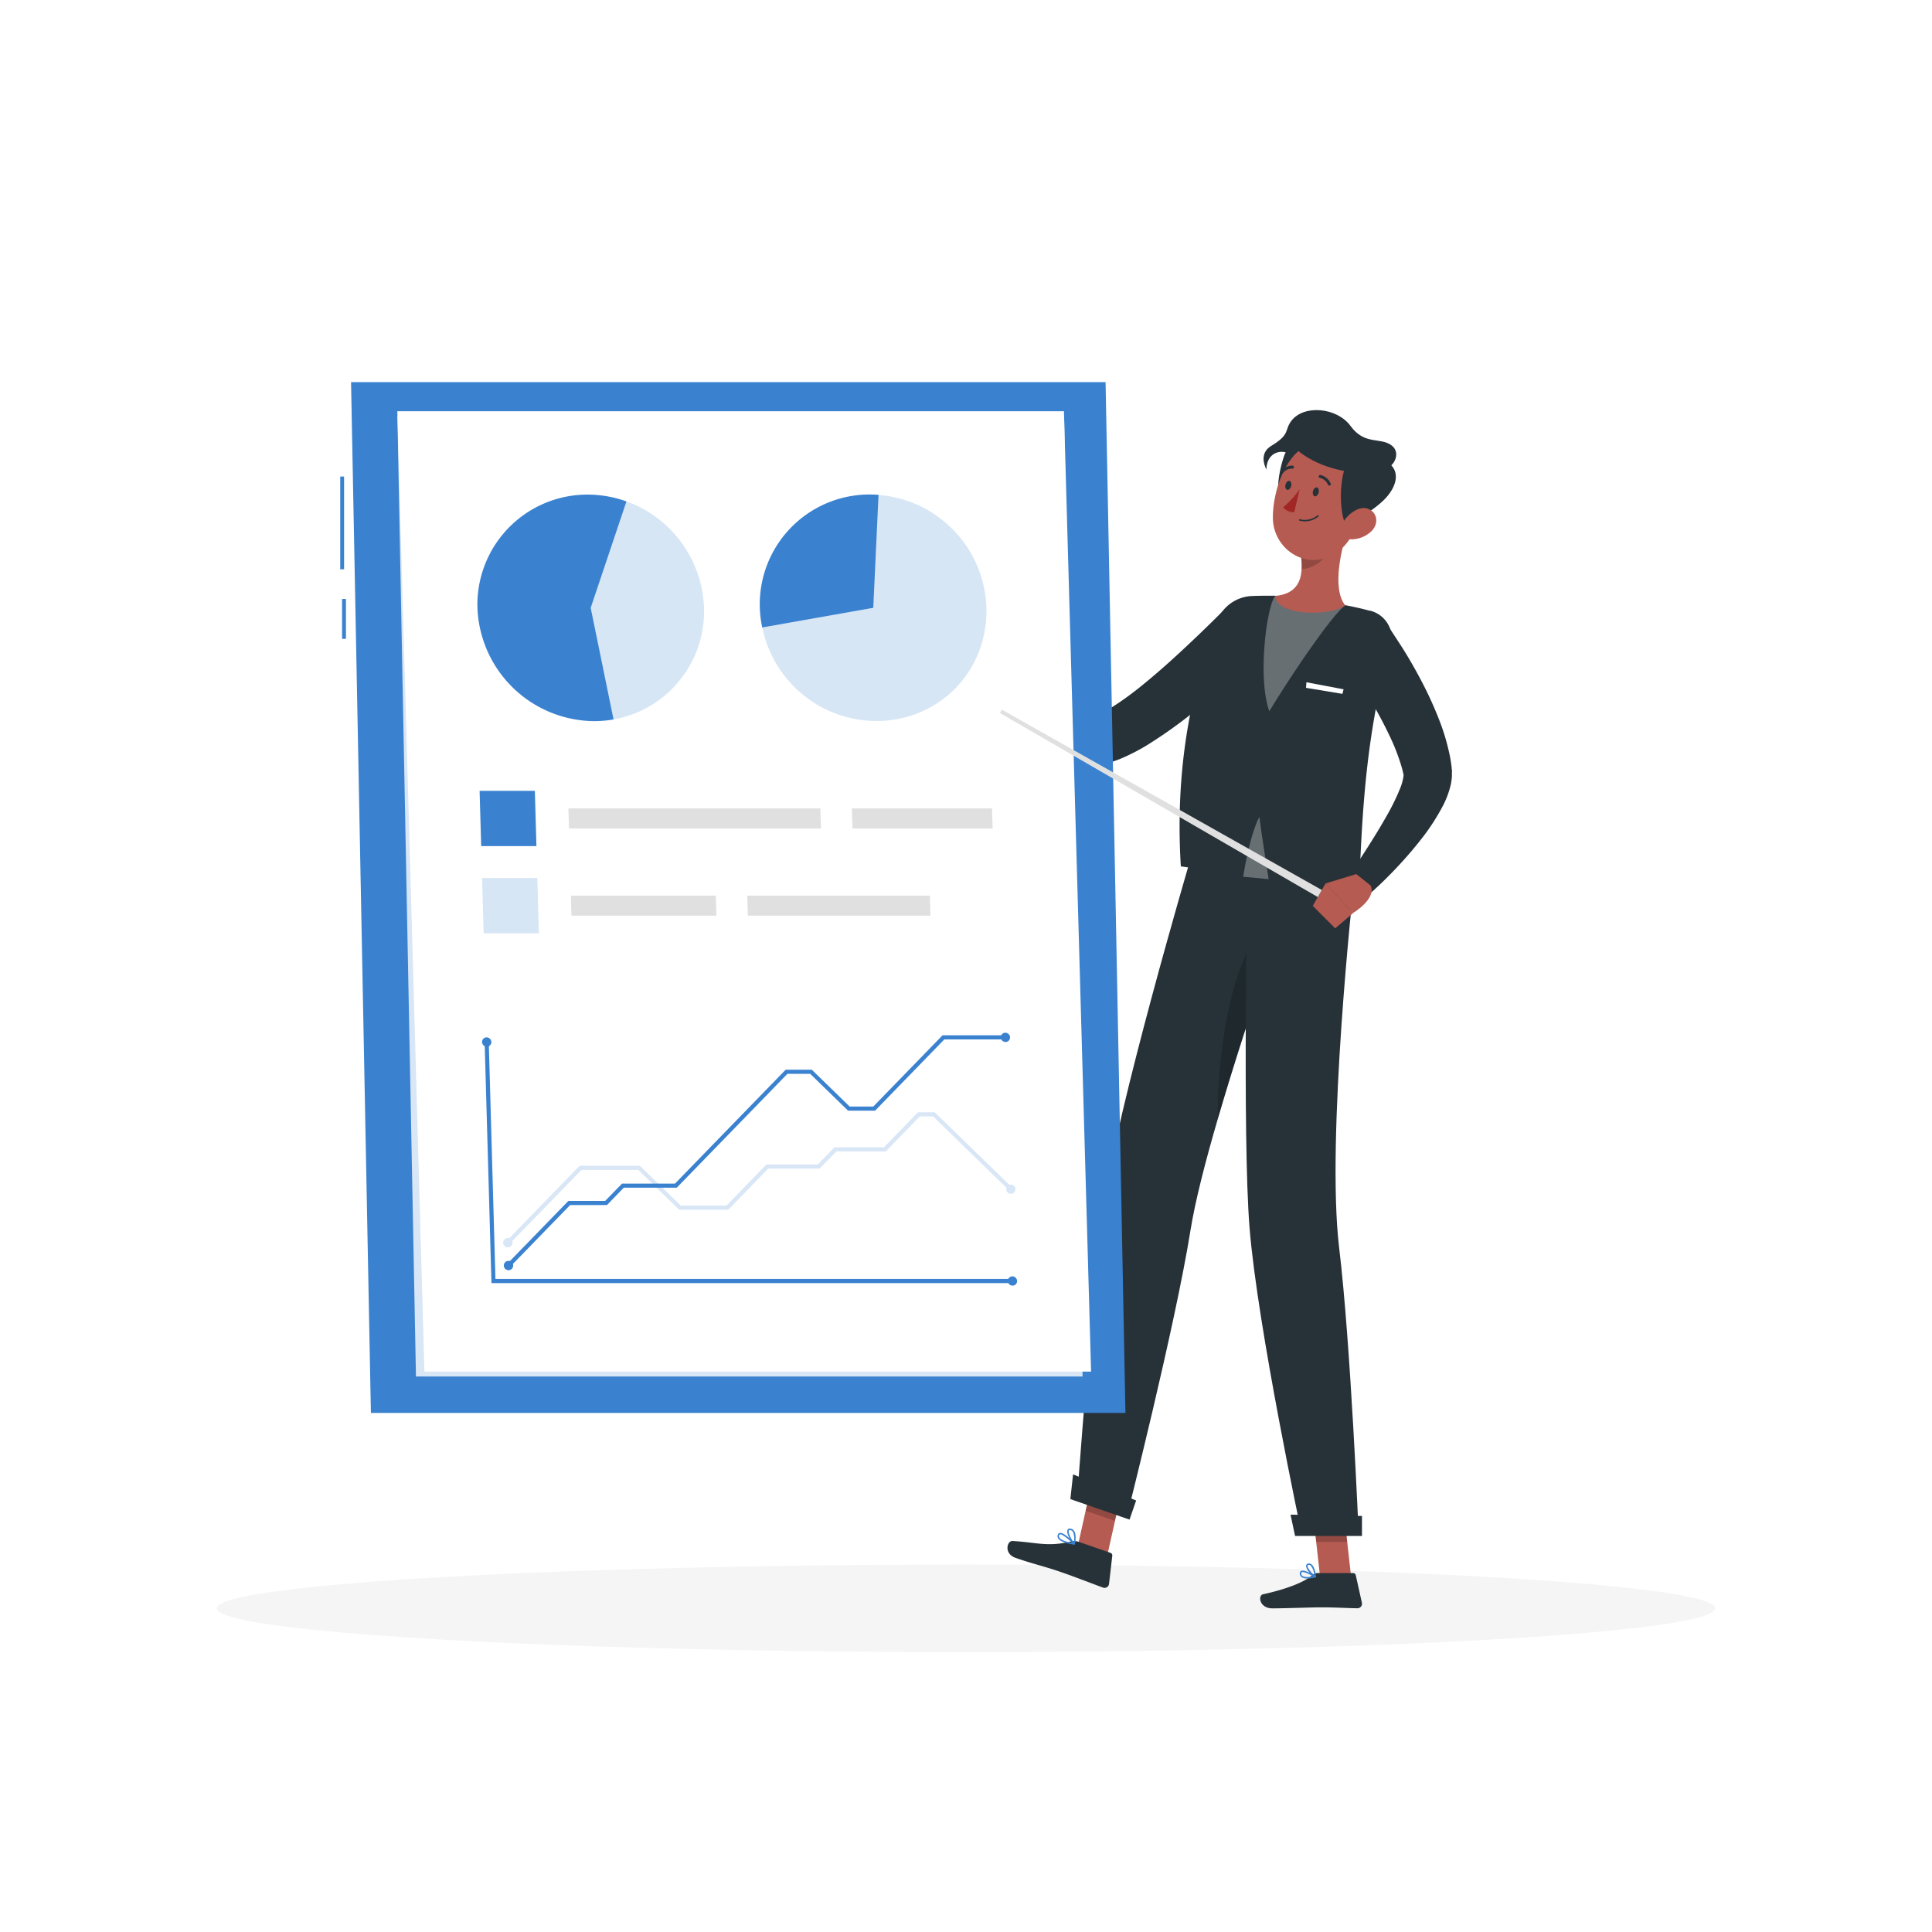 <svg class="animated" id="freepik_stories-report" xmlns="http://www.w3.org/2000/svg" viewBox="0 0 500 500" version="1.1" xmlns:xlink="http://www.w3.org/1999/xlink" xmlns:svgjs="http://svgjs.com/svgjs"><style>svg#freepik_stories-report:not(.animated) .animable {opacity: 0;}svg#freepik_stories-report.animated #freepik--background-complete--inject-133 {animation: 6s Infinite  linear floating;animation-delay: 0s;}svg#freepik_stories-report.animated #freepik--Shadow--inject-133 {animation: 6s Infinite  linear floating;animation-delay: 0s;}svg#freepik_stories-report.animated #freepik--Character--inject-133 {animation: 6s Infinite  linear floating;animation-delay: 0s;}svg#freepik_stories-report.animated #freepik--Board--inject-133 {animation: 6s Infinite  linear floating;animation-delay: 0s;}svg#freepik_stories-report.animated #freepik--Pointer--inject-133 {animation: 6s Infinite  linear floating;animation-delay: 0s;}            @keyframes floating {                0% {                    opacity: 1;                    transform: translateY(0px);                }                50% {                    transform: translateY(-10px);                }                100% {                    opacity: 1;                    transform: translateY(0px);                }            }        .animator-hidden { display: none; }</style><g id="freepik--background-complete--inject-133" class="animable animator-hidden" style="transform-origin: 250px 226.87px;"><rect y="382.4" width="500" height="0.25" style="fill: rgb(235, 235, 235); transform-origin: 250px 382.525px;" id="el2ccvmt6s20k" class="animable"></rect><rect x="416.78" y="398.49" width="33.12" height="0.25" style="fill: rgb(235, 235, 235); transform-origin: 433.34px 398.615px;" id="el85io6u5m2sg" class="animable"></rect><rect x="267.86" y="390.76" width="27.36" height="0.25" style="fill: rgb(235, 235, 235); transform-origin: 281.54px 390.885px;" id="ellzzlm3yxyz8" class="animable"></rect><rect x="396.59" y="389.21" width="19.19" height="0.25" style="fill: rgb(235, 235, 235); transform-origin: 406.185px 389.335px;" id="el8yg9998qa67" class="animable"></rect><rect x="52.46" y="390.89" width="17.15" height="0.25" style="fill: rgb(235, 235, 235); transform-origin: 61.035px 391.015px;" id="elef5b08ke1tq" class="animable"></rect><rect x="78.51" y="390.89" width="32.38" height="0.25" style="fill: rgb(235, 235, 235); transform-origin: 94.7px 391.015px;" id="ellbjdhryjxl" class="animable"></rect><rect x="164.78" y="395.11" width="60.37" height="0.25" style="fill: rgb(235, 235, 235); transform-origin: 194.965px 395.235px;" id="ell1r3b217d" class="animable"></rect><path d="M237,337.8H43.91a5.71,5.71,0,0,1-5.7-5.71V60.66A5.71,5.71,0,0,1,43.91,55H237a5.71,5.71,0,0,1,5.71,5.71V332.09A5.71,5.71,0,0,1,237,337.8ZM43.91,55.2a5.46,5.46,0,0,0-5.45,5.46V332.09a5.46,5.46,0,0,0,5.45,5.46H237a5.47,5.47,0,0,0,5.46-5.46V60.66A5.47,5.47,0,0,0,237,55.2Z" style="fill: rgb(235, 235, 235); transform-origin: 140.46px 196.4px;" id="elnn74cpbdx8r" class="animable"></path><path d="M453.31,337.8H260.21a5.72,5.72,0,0,1-5.71-5.71V60.66A5.72,5.72,0,0,1,260.21,55h193.1A5.71,5.71,0,0,1,459,60.66V332.09A5.71,5.71,0,0,1,453.31,337.8ZM260.21,55.2a5.47,5.47,0,0,0-5.46,5.46V332.09a5.47,5.47,0,0,0,5.46,5.46h193.1a5.47,5.47,0,0,0,5.46-5.46V60.66a5.47,5.47,0,0,0-5.46-5.46Z" style="fill: rgb(235, 235, 235); transform-origin: 356.75px 196.4px;" id="elps4uzms3jwm" class="animable"></path><rect x="64.35" y="238.02" width="16.95" height="139.82" style="fill: rgb(240, 240, 240); transform-origin: 72.825px 307.93px;" id="els6tqd8opta" class="animable"></rect><rect x="66.7" y="377.84" width="162.79" height="4.56" style="fill: rgb(240, 240, 240); transform-origin: 148.095px 380.12px;" id="el31w344djjg" class="animable"></rect><g id="elm71k8fvrp3"><rect x="81.31" y="238.02" width="150.54" height="139.82" style="fill: rgb(250, 250, 250); transform-origin: 156.58px 307.93px; transform: rotate(180deg);" class="animable" id="elh7leiqogxrr"></rect></g><g id="elp3f5011w6p"><rect x="95.02" y="287.65" width="123.11" height="31.52" rx="5.16" style="fill: rgb(240, 240, 240); transform-origin: 156.575px 303.41px; transform: rotate(180deg);" class="animable" id="elr5ia2zsl3u"></rect></g><g id="elgbbpzcsvdrw"><rect x="95.02" y="328.22" width="123.11" height="31.52" rx="5.16" style="fill: rgb(240, 240, 240); transform-origin: 156.575px 343.98px; transform: rotate(180deg);" class="animable" id="elvih5yv2lchb"></rect></g><path d="M178.38,292.18H134.77a3.41,3.41,0,0,1-3.4-3.41h0a3.41,3.41,0,0,1,3.4-3.4h43.61a3.41,3.41,0,0,1,3.4,3.4h0A3.41,3.41,0,0,1,178.38,292.18Z" style="fill: rgb(250, 250, 250); transform-origin: 156.575px 288.775px;" id="elfa74z27obrl" class="animable"></path><g id="elda3ki8e798"><rect x="95.02" y="247.09" width="123.11" height="31.52" rx="5.16" style="fill: rgb(240, 240, 240); transform-origin: 156.575px 262.85px; transform: rotate(180deg);" class="animable" id="el4xcdfh5r5oh"></rect></g><path d="M178.38,251.61H134.77a3.41,3.41,0,0,1-3.4-3.4h0a3.41,3.41,0,0,1,3.4-3.4h43.61a3.41,3.41,0,0,1,3.4,3.4h0A3.41,3.41,0,0,1,178.38,251.61Z" style="fill: rgb(250, 250, 250); transform-origin: 156.575px 248.21px;" id="el73lk7sv2s4s" class="animable"></path><path d="M178.38,332.74H134.77a3.41,3.41,0,0,1-3.4-3.4h0a3.41,3.41,0,0,1,3.4-3.4h43.61a3.41,3.41,0,0,1,3.4,3.4h0A3.41,3.41,0,0,1,178.38,332.74Z" style="fill: rgb(250, 250, 250); transform-origin: 156.575px 329.34px;" id="ellcuw9b6w8w" class="animable"></path><rect x="81.31" y="230.91" width="153.63" height="7.11" style="fill: rgb(240, 240, 240); transform-origin: 158.125px 234.465px;" id="el8ktt53zdww4" class="animable"></rect><g id="elk2jisejhy5"><rect x="61.03" y="230.91" width="20.28" height="7.11" style="fill: rgb(230, 230, 230); transform-origin: 71.17px 234.465px; transform: rotate(180deg);" class="animable" id="el6abklvmq2id"></rect></g><rect x="68.56" y="71.5" width="350.69" height="117.8" style="fill: rgb(235, 235, 235); transform-origin: 243.905px 130.4px;" id="elvjj03k66nd8" class="animable"></rect><rect x="70.86" y="71.5" width="353.32" height="117.8" style="fill: rgb(245, 245, 245); transform-origin: 247.52px 130.4px;" id="eltq1bg8ld9u" class="animable"></rect><rect x="68.56" y="189.3" width="230.62" height="5.85" style="fill: rgb(235, 235, 235); transform-origin: 183.87px 192.225px;" id="elfm4xd2wvcx7" class="animable"></rect><rect x="92.81" y="189.3" width="338.64" height="5.85" style="fill: rgb(245, 245, 245); transform-origin: 262.13px 192.225px;" id="eldoyrjz0m21g" class="animable"></rect><g id="eleoj1n8r3u45"><rect x="195.86" y="-39.34" width="103.33" height="339.48" style="fill: rgb(250, 250, 250); transform-origin: 247.525px 130.4px; transform: rotate(90deg);" class="animable" id="elypcm07fhbth"></rect></g><polygon points="120.7 182.07 179.77 78.74 207.66 78.74 148.59 182.07 120.7 182.07" style="fill: rgb(255, 255, 255); transform-origin: 164.18px 130.405px;" id="elvkx7nk84cde" class="animable"></polygon><polygon points="154.58 182.07 213.65 78.74 224.52 78.74 165.45 182.07 154.58 182.07" style="fill: rgb(255, 255, 255); transform-origin: 189.55px 130.405px;" id="elehy6xpf36t" class="animable"></polygon><polygon points="327.67 182.07 386.73 78.74 397.6 78.74 338.54 182.07 327.67 182.07" style="fill: rgb(255, 255, 255); transform-origin: 362.635px 130.405px;" id="elaunbs2ae50t" class="animable"></polygon><g id="el350qup6nnxz"><rect x="365.16" y="129.96" width="103.33" height="0.88" style="fill: rgb(235, 235, 235); transform-origin: 416.825px 130.4px; transform: rotate(90deg);" class="animable" id="ela4dtyc686bn"></rect></g><g id="elufy9vx20bvo"><polygon points="425.82 87.12 75.13 87.12 74.5 81.55 425.18 81.55 425.82 87.12" style="fill: rgb(235, 235, 235); opacity: 0.5; transform-origin: 250.16px 84.335px;" class="animable" id="el0a6tu1kktpmu"></polygon></g><g id="elpdama91bzi"><polygon points="425.82 94.06 75.13 94.06 74.5 88.49 425.18 88.49 425.82 94.06" style="fill: rgb(235, 235, 235); opacity: 0.5; transform-origin: 250.16px 91.275px;" class="animable" id="elyavlebq0ha"></polygon></g><g id="elsrppnp7ccv"><polygon points="425.82 101.01 75.13 101.01 74.5 95.44 425.18 95.44 425.82 101.01" style="fill: rgb(235, 235, 235); opacity: 0.5; transform-origin: 250.16px 98.225px;" class="animable" id="eleb3aftp362e"></polygon></g><g id="el6y0dayqduvh"><polygon points="425.82 107.95 75.13 107.95 74.5 102.38 425.18 102.38 425.82 107.95" style="fill: rgb(235, 235, 235); opacity: 0.5; transform-origin: 250.16px 105.165px;" class="animable" id="elua9vc2vh2kh"></polygon></g><g id="elskd8u5br2m"><polygon points="425.82 114.9 75.13 114.9 74.5 109.33 425.18 109.33 425.82 114.9" style="fill: rgb(235, 235, 235); opacity: 0.5; transform-origin: 250.16px 112.115px;" class="animable" id="el31f3vezdleh"></polygon></g><g id="el349zaxe086p"><polygon points="425.82 121.85 75.13 121.85 74.5 116.28 425.18 116.28 425.82 121.85" style="fill: rgb(235, 235, 235); opacity: 0.5; transform-origin: 250.16px 119.065px;" class="animable" id="eldltppuv6odk"></polygon></g><g id="elw0tajs65c1"><polygon points="425.82 128.79 75.13 128.79 74.5 123.22 425.18 123.22 425.82 128.79" style="fill: rgb(235, 235, 235); opacity: 0.5; transform-origin: 250.16px 126.005px;" class="animable" id="eliqipjvxotaf"></polygon></g><g id="el0wq71283p04"><polygon points="425.82 135.74 75.13 135.74 74.5 130.17 425.18 130.17 425.82 135.74" style="fill: rgb(235, 235, 235); opacity: 0.5; transform-origin: 250.16px 132.955px;" class="animable" id="elb6hlv2cs5o"></polygon></g><g id="eln0o3cechqgf"><polygon points="425.82 142.68 75.13 142.68 74.5 137.11 425.18 137.11 425.82 142.68" style="fill: rgb(235, 235, 235); opacity: 0.5; transform-origin: 250.16px 139.895px;" class="animable" id="ela0c2mffqe14"></polygon></g><g id="elsrgln880jfq"><polygon points="425.82 149.63 75.13 149.63 74.5 144.06 425.18 144.06 425.82 149.63" style="fill: rgb(235, 235, 235); opacity: 0.5; transform-origin: 250.16px 146.845px;" class="animable" id="elmhwgz3k258h"></polygon></g><g id="eldjgp5gri1fc"><polygon points="425.82 156.57 75.13 156.57 74.5 151 425.18 151 425.82 156.57" style="fill: rgb(235, 235, 235); opacity: 0.5; transform-origin: 250.16px 153.785px;" class="animable" id="ells3u035l4w"></polygon></g><g id="eldlg6svohzgo"><polygon points="425.82 163.52 75.13 163.52 74.5 157.95 425.18 157.95 425.82 163.52" style="fill: rgb(235, 235, 235); opacity: 0.5; transform-origin: 250.16px 160.735px;" class="animable" id="ell53xum3cusd"></polygon></g><g id="el1ocl81otdl1"><polygon points="425.82 170.47 75.13 170.47 74.5 164.89 425.18 164.89 425.82 170.47" style="fill: rgb(235, 235, 235); opacity: 0.5; transform-origin: 250.16px 167.68px;" class="animable" id="eldzff5v289rg"></polygon></g><g id="elwt9zlwju3o"><polygon points="425.82 177.41 75.13 177.41 74.5 171.84 425.18 171.84 425.82 177.41" style="fill: rgb(235, 235, 235); opacity: 0.5; transform-origin: 250.16px 174.625px;" class="animable" id="elih0xkvfz2e"></polygon></g><path d="M408.17,325.94H349.83l-5.56-96.61a4,4,0,0,1,4.09-4.33H398a4.64,4.64,0,0,1,4.58,4.33Z" style="fill: rgb(230, 230, 230); transform-origin: 376.213px 275.469px;" id="elzjukm610iye" class="animable"></path><path d="M414.05,325.94H355.72l-5.56-96.61a4,4,0,0,1,4.08-4.33h49.67a4.64,4.64,0,0,1,4.58,4.33Z" style="fill: rgb(245, 245, 245); transform-origin: 382.098px 275.469px;" id="elia72mfactpq" class="animable"></path><path d="M356.89,313.89H397.5a0,0,0,0,1,0,0v12a0,0,0,0,1,0,0H352.55a0,0,0,0,1,0,0v-7.72A4.33,4.33,0,0,1,356.89,313.89Z" style="fill: rgb(230, 230, 230); transform-origin: 375.025px 319.89px;" id="elgh3b5cmqxx" class="animable"></path><path d="M388.55,313.89h51.7a4.33,4.33,0,0,1,4.33,4.33v7.72a0,0,0,0,1,0,0H384.21a0,0,0,0,1,0,0v-7.72A4.33,4.33,0,0,1,388.55,313.89Z" style="fill: rgb(245, 245, 245); transform-origin: 414.395px 319.915px;" id="elmyikeo38t" class="animable"></path><rect x="349.83" y="325.94" width="4" height="56.46" style="fill: rgb(230, 230, 230); transform-origin: 351.83px 354.17px;" id="el8c165g3q32m" class="animable"></rect><rect x="379.19" y="325.94" width="4" height="56.46" style="fill: rgb(230, 230, 230); transform-origin: 381.19px 354.17px;" id="elubkk1j4tske" class="animable"></rect><rect x="410.31" y="325.94" width="4" height="56.46" style="fill: rgb(230, 230, 230); transform-origin: 412.31px 354.17px;" id="elc8391d7kbmp" class="animable"></rect><rect x="439.66" y="325.94" width="4" height="56.46" style="fill: rgb(230, 230, 230); transform-origin: 441.66px 354.17px;" id="el5v84aaxu7wn" class="animable"></rect><path d="M333.5,325.94H275.17l-5.57-96.61a4.06,4.06,0,0,1,4.09-4.33h49.67a4.65,4.65,0,0,1,4.58,4.33Z" style="fill: rgb(230, 230, 230); transform-origin: 301.546px 275.47px;" id="elp5i6k9p9jnd" class="animable"></path><path d="M339.39,325.94H281.05l-5.56-96.61a4.05,4.05,0,0,1,4.09-4.33h49.66a4.65,4.65,0,0,1,4.59,4.33Z" style="fill: rgb(245, 245, 245); transform-origin: 307.435px 275.47px;" id="elez10p8z5xwk" class="animable"></path><path d="M282.22,313.89h40.61a0,0,0,0,1,0,0v12a0,0,0,0,1,0,0H277.89a0,0,0,0,1,0,0v-7.72A4.33,4.33,0,0,1,282.22,313.89Z" style="fill: rgb(230, 230, 230); transform-origin: 300.36px 319.89px;" id="elu1rs9lq00k" class="animable"></path><path d="M313.88,313.89h51.7a4.33,4.33,0,0,1,4.33,4.33v7.72a0,0,0,0,1,0,0H309.55a0,0,0,0,1,0,0v-7.72A4.33,4.33,0,0,1,313.88,313.89Z" style="fill: rgb(245, 245, 245); transform-origin: 339.73px 319.915px;" id="eludirwuqgm3" class="animable"></path><rect x="275.17" y="325.94" width="4" height="56.46" style="fill: rgb(230, 230, 230); transform-origin: 277.17px 354.17px;" id="elkn1b1i647sd" class="animable"></rect><rect x="304.52" y="325.94" width="4" height="56.46" style="fill: rgb(230, 230, 230); transform-origin: 306.52px 354.17px;" id="elxpqqw9kedzr" class="animable"></rect><rect x="335.64" y="325.94" width="4" height="56.46" style="fill: rgb(230, 230, 230); transform-origin: 337.64px 354.17px;" id="elhe9z3303rm" class="animable"></rect><rect x="364.99" y="325.94" width="4" height="56.46" style="fill: rgb(230, 230, 230); transform-origin: 366.99px 354.17px;" id="el953t8abtxvq" class="animable"></rect></g><g id="freepik--Shadow--inject-133" class="animable" style="transform-origin: 250px 416.24px;"><ellipse id="freepik--path--inject-133" cx="250" cy="416.24" rx="193.89" ry="11.32" style="fill: rgb(245, 245, 245); transform-origin: 250px 416.24px;" class="animable"></ellipse></g><g id="freepik--Character--inject-133" class="animable" style="transform-origin: 312.683px 261.186px;"><polygon points="286.59 402.44 279 399.81 283.06 381.55 290.65 384.18 286.59 402.44" style="fill: rgb(181, 91, 82); transform-origin: 284.825px 391.995px;" id="el3r2wvk79i0g" class="animable"></polygon><polygon points="349.66 408.04 341.63 408.04 339.56 389.45 347.59 389.45 349.66 408.04" style="fill: rgb(181, 91, 82); transform-origin: 344.61px 398.745px;" id="el44v925t6rlh" class="animable"></polygon><path d="M341,407.11h9.19a.7.7,0,0,1,.68.55l1.59,7.14a1.18,1.18,0,0,1-1.18,1.42c-3.15-.05-5.44-.24-9.41-.24-2.44,0-9.2.26-12.57.26s-3.81-3.33-2.43-3.64c6.18-1.35,10.84-3.21,12.82-5A2,2,0,0,1,341,407.11Z" style="fill: rgb(38, 50, 56); transform-origin: 339.311px 411.675px;" id="elb230cib8eqs" class="animable"></path><path d="M279.11,399l8.28,2.87a.7.7,0,0,1,.47.74l-.84,7.26a1.16,1.16,0,0,1-1.55,1c-3-1.09-7.23-2.76-11-4.06-4.39-1.52-6.48-1.85-11.63-3.63-3.11-1.08-2.23-4.44-.82-4.37,6.42.35,8.83,1.56,15.05.17A3.78,3.78,0,0,1,279.11,399Z" style="fill: rgb(38, 50, 56); transform-origin: 274.3px 404.874px;" id="elxb69m6haq2d" class="animable"></path><path d="M326.65,167.75c-2.28,2.44-4.5,4.66-6.84,6.89s-4.7,4.37-7.15,6.49a120.66,120.66,0,0,1-15.89,11.77,52.2,52.2,0,0,1-4.64,2.5c-.81.4-1.68.77-2.55,1.13l-1.37.5c-.48.16-1,.31-1.52.45a22,22,0,0,1-12.46-.41,27.67,27.67,0,0,1-9.74-5.73,34.63,34.63,0,0,1-3.67-3.81c-.56-.67-1.09-1.37-1.59-2.08s-.94-1.4-1.47-2.28l5.52-4.19,1.58,1.26c.56.44,1.13.85,1.7,1.26a37.64,37.64,0,0,0,3.5,2.2,21.32,21.32,0,0,0,7,2.49,11.52,11.52,0,0,0,6-.69l.71-.3.8-.37c.55-.28,1.1-.55,1.68-.89,1.14-.63,2.29-1.4,3.46-2.18,2.33-1.58,4.65-3.37,6.93-5.26s4.54-3.85,6.78-5.88,4.44-4.1,6.63-6.19,4.4-4.26,6.45-6.32Z" style="fill: rgb(38, 50, 56); transform-origin: 292.205px 178.149px;" id="el3b593n1p8ry" class="animable"></path><path d="M263.33,179.61l-5-7.77-5,9.7s5.8,6.11,8.67,3.32Z" style="fill: rgb(181, 91, 82); transform-origin: 258.33px 178.715px;" id="eljujwkoyqgoe" class="animable"></path><polygon points="252.28 170.51 249.59 177.34 253.25 181.54 258.29 171.84 252.28 170.51" style="fill: rgb(181, 91, 82); transform-origin: 253.94px 176.025px;" id="eltqsqo8w0teb" class="animable"></polygon><g id="elhs5mrdm0ggu"><polygon points="283.06 381.56 280.97 390.97 288.56 393.6 290.65 384.18 283.06 381.56" style="opacity: 0.2; transform-origin: 285.81px 387.58px;" class="animable" id="eley0y5mvj89m"></polygon></g><g id="el72jhsmpxobb"><polygon points="347.59 389.46 339.56 389.46 340.63 399.04 348.66 399.04 347.59 389.46" style="opacity: 0.2; transform-origin: 344.11px 394.25px;" class="animable" id="el8fhwzur90r4"></polygon></g><path d="M359.87,167.44c-8.21,27.78-7.34,57.27-8.42,63.26-6.24-.83-33-4.75-45.85-6.48-2-32.18,5.76-53.74,9.28-63.31a10.17,10.17,0,0,1,9.07-6.66h.11c1.18-.05,2.45-.08,3.77-.07.73,0,1.47,0,2.22,0a159.1,159.1,0,0,1,18.09,2.44c1.13.21,2.28.45,3.39.7s2,.49,3,.74l.13,0A7.42,7.42,0,0,1,359.87,167.44Z" style="fill: rgb(38, 50, 56); transform-origin: 332.74px 192.439px;" id="elrqe4vw6a6jr" class="animable"></path><polygon points="338.1 176.57 338 178.01 347.42 179.57 347.72 178.39 338.1 176.57" style="fill: rgb(255, 255, 255); transform-origin: 342.86px 178.07px;" id="elzg8bpn91jl" class="animable"></polygon><g id="elzmqxkz89x5q"><path d="M330.05,154.23c-2.16,2.26-4.7,21.1-1.55,29.85,5.32-8.83,16-24.69,19.63-27.41A158.94,158.94,0,0,0,330.05,154.23Z" style="fill: rgb(255, 255, 255); opacity: 0.3; transform-origin: 337.576px 169.155px;" class="animable" id="elyqqikfbyk5"></path></g><path d="M349.09,136.06c-1.92,5.66-4.5,16.17-.95,20.6-1.34,1.32-6.9,2.43-12,1.65-4.19-.64-6.19-2.46-6.08-4.08,6.7-.68,7.18-5.52,6.66-10.19Z" style="fill: rgb(181, 91, 82); transform-origin: 339.573px 147.314px;" id="elwbpy80aho1" class="animable"></path><g id="el63oa57v91nn"><path d="M344,139.31,336.72,144a19.24,19.24,0,0,1,.12,3.29c2.53,0,6.3-2.29,6.92-4.85A8.87,8.87,0,0,0,344,139.31Z" style="opacity: 0.2; transform-origin: 340.383px 143.3px;" class="animable" id="elyclx8b2m63"></path></g><path d="M331.68,132.07c-1.12-2.54-1.54-7.49.57-13.87,1.72-5.2,7.17-3.52,10.94-2.61s2.38,6-.36,9.71C339.89,129.25,331.68,132.07,331.68,132.07Z" style="fill: rgb(38, 50, 56); transform-origin: 338.124px 123.33px;" id="elggyupdlappk" class="animable"></path><path d="M353.52,128.05c-2.3,7.63-3.25,12.21-8.1,15.26-7.28,4.59-16-1.2-16-9.36,0-7.35,3.73-18.59,12-19.88A10.86,10.86,0,0,1,353.52,128.05Z" style="fill: rgb(181, 91, 82); transform-origin: 341.72px 129.431px;" id="el7v7ggd16sd" class="animable"></path><path d="M348.35,136c-1.34-2.43-1.88-8.82-.6-13.86,1-3.82,7.22-4.69,10.67-2.92,4.11,2.11,3.34,6.25.25,9.63C355.33,132.51,348.35,136,348.35,136Z" style="fill: rgb(38, 50, 56); transform-origin: 354.135px 127.171px;" id="elmn3a7x2jkd" class="animable"></path><path d="M357.6,121.56c3.08-.18,5.12-4.27,2.62-6.23-2.94-2.3-7,0-10.7-5.09-3.47-4.78-12.08-5.61-15.32-1.32-1.86,2.47-.2,3.46-5.19,6.46-2.91,1.75-2,4.72-1.25,6.18-.08-1.1.38-3.93,3.09-4.54,2.27-.51,3.61,1.45,5.17-.31,0,0,5.28,4.85,15.28,5.62C356.87,122.76,357.6,121.56,357.6,121.56Z" style="fill: rgb(38, 50, 56); transform-origin: 344.175px 114.277px;" id="elw2ak5igover" class="animable"></path><path d="M355,137.4a7.61,7.61,0,0,1-5.36,2.18c-2.65,0-3.23-2.6-1.87-4.71,1.23-1.9,4.09-4.18,6.46-3.12S356.74,135.66,355,137.4Z" style="fill: rgb(181, 91, 82); transform-origin: 351.618px 135.53px;" id="el1l52dvgryzw" class="animable"></path><path d="M278.73,388.23l12.85,4.44s12.58-49.58,16.52-74.28c1.2-7.52,3.88-17.92,7.12-29,4.09-14,9-29.08,13.09-40.89,4.25-12.44,7.44-21.23,7.44-21.23l-28-3.77s-18.69,63.59-22,87.87C282.4,336.59,278.73,388.23,278.73,388.23Z" style="fill: rgb(38, 50, 56); transform-origin: 307.24px 308.085px;" id="elv7dd3pr5o67" class="animable"></path><g id="el1tvrh1v6dsx"><path d="M315.22,289.37c4.09-14,9-29.08,13.09-40.89L325.8,242C318.29,249.84,314.77,275.36,315.22,289.37Z" style="opacity: 0.2; transform-origin: 321.746px 265.685px;" class="animable" id="elpunvx28q4c9"></path></g><path d="M322.87,225.51s-1.38,68.78.51,92.22c2.06,25.67,13.54,79.46,13.54,79.46h14.71s-2.05-49.34-5.06-74.27c-3.43-28.4,3.76-93.71,3.76-93.71Z" style="fill: rgb(38, 50, 56); transform-origin: 337.007px 311.35px;" id="elszn5qw9e23" class="animable"></path><polygon points="335.16 397.5 352.48 397.5 352.48 392.33 333.99 392 335.16 397.5" style="fill: rgb(38, 50, 56); transform-origin: 343.235px 394.75px;" id="eltu6hdl9g2fs" class="animable"></polygon><polygon points="277.01 387.97 292.32 393.27 294.03 388.33 277.71 381.56 277.01 387.97" style="fill: rgb(38, 50, 56); transform-origin: 285.52px 387.415px;" id="eljjcltivjev" class="animable"></polygon><path d="M341.27,127.45c-.15.63-.6,1.06-1,1s-.63-.68-.48-1.31.6-1.06,1-1S341.42,126.82,341.27,127.45Z" style="fill: rgb(38, 50, 56); transform-origin: 340.53px 127.295px;" id="elug0ldtaamgk" class="animable"></path><path d="M334.15,125.77c-.15.63-.6,1.07-1,1s-.62-.69-.47-1.32.6-1.06,1-1S334.3,125.14,334.15,125.77Z" style="fill: rgb(38, 50, 56); transform-origin: 333.415px 125.611px;" id="el0yhu372i51j" class="animable"></path><path d="M336.34,126.62a23.13,23.13,0,0,1-4.28,4.68,3.74,3.74,0,0,0,2.88,1.27Z" style="fill: rgb(160, 39, 36); transform-origin: 334.2px 129.595px;" id="elb2b9c5i5306" class="animable"></path><path d="M337.2,134.89a5.35,5.35,0,0,0,4-1.23.19.19,0,0,0-.26-.28,5.12,5.12,0,0,1-4.53,1,.19.19,0,0,0-.23.14.2.2,0,0,0,.14.23C336.65,134.81,336.93,134.86,337.2,134.89Z" style="fill: rgb(38, 50, 56); transform-origin: 338.719px 134.124px;" id="el9gl0ne6rwmq" class="animable"></path><path d="M344,125.66a.32.32,0,0,0,.19,0,.37.37,0,0,0,.19-.5,3.76,3.76,0,0,0-2.65-2.23.38.38,0,0,0-.44.31.39.39,0,0,0,.32.44h0a3,3,0,0,1,2.08,1.79A.37.37,0,0,0,344,125.66Z" style="fill: rgb(38, 50, 56); transform-origin: 342.851px 124.299px;" id="elgk3e7zotcr7" class="animable"></path><path d="M331.65,122.6a.38.38,0,0,0,.34-.14,3,3,0,0,1,2.48-1.18.37.37,0,0,0,.41-.34.39.39,0,0,0-.33-.42A3.8,3.8,0,0,0,331.4,122a.38.38,0,0,0,.05.54A.39.39,0,0,0,331.65,122.6Z" style="fill: rgb(38, 50, 56); transform-origin: 333.096px 121.56px;" id="elmgtgls2lmrn" class="animable"></path><path d="M338.33,408.52a9.76,9.76,0,0,0,2.1-.29.2.2,0,0,0,.15-.16.21.21,0,0,0-.09-.19c-.29-.18-2.88-1.77-3.77-1.32a.62.62,0,0,0-.33.54,1.17,1.17,0,0,0,.4,1A2.44,2.44,0,0,0,338.33,408.52Zm1.55-.56c-1.36.27-2.41.22-2.85-.15a.76.76,0,0,1-.26-.68.25.25,0,0,1,.12-.23C337.35,406.66,338.83,407.35,339.88,408Z" style="fill: #3A82D0; transform-origin: 338.483px 407.503px;" id="elo442soea0o" class="animable"></path><path d="M340.39,408.23a.19.19,0,0,0,.1,0,.2.2,0,0,0,.09-.17c0-.1-.2-2.42-1.14-3.18a1,1,0,0,0-.81-.24h0a.61.61,0,0,0-.6.49c-.17.9,1.44,2.66,2.27,3.11ZM338.77,405a.62.62,0,0,1,.43.17,4.49,4.49,0,0,1,.95,2.51c-.82-.63-1.85-2-1.75-2.48,0-.05,0-.17.28-.2h.09Z" style="fill: #3A82D0; transform-origin: 339.299px 406.435px;" id="elis6yckjhqne" class="animable"></path><path d="M278,399.74a.19.19,0,0,0,.17-.1.2.2,0,0,0,0-.22c-.28-.29-2.8-2.9-3.9-2.7a.62.62,0,0,0-.46.37h0a1.08,1.08,0,0,0,0,1c.58,1,2.86,1.48,4.16,1.66Zm-3.62-2.65c.64,0,2.08,1.2,3.08,2.19-1.77-.3-3-.81-3.31-1.38a.68.68,0,0,1,0-.65.22.22,0,0,1,.18-.16Z" style="fill: #3A82D0; transform-origin: 275.945px 398.23px;" id="el5yh1aznnkl8" class="animable"></path><path d="M278,399.74h.05a.22.22,0,0,0,.14-.14c0-.09.52-2.2-.17-3.33a1.4,1.4,0,0,0-.89-.65h0c-.51-.12-.74.08-.84.27-.44.81.81,3.07,1.58,3.8A.17.17,0,0,0,278,399.74ZM276.85,396l.19,0h0a1,1,0,0,1,.65.48,4.39,4.39,0,0,1,.2,2.68c-.74-.88-1.53-2.6-1.27-3.08A.23.23,0,0,1,276.85,396Zm.24-.16h0Z" style="fill: #3A82D0; transform-origin: 277.288px 397.662px;" id="elawi2phursn7" class="animable"></path><path d="M357.5,159.65c1.07,1.44,2,2.72,2.9,4.11s1.8,2.74,2.68,4.13q2.61,4.17,4.91,8.59a95.77,95.77,0,0,1,4.21,9.17,56.19,56.19,0,0,1,3.06,10.18c.18.92.32,1.87.43,2.83,0,.07,0,.37.06.56s0,.44,0,.63c0,.41,0,.8,0,1.16a15.8,15.8,0,0,1-.28,2,23.3,23.3,0,0,1-2.21,5.84,56.51,56.51,0,0,1-5.73,8.68c-2.07,2.62-4.22,5.08-6.46,7.43s-4.54,4.59-7.05,6.76l-5.16-4.63c3.37-5.14,6.85-10.36,9.79-15.56a58.41,58.41,0,0,0,3.76-7.64,12.81,12.81,0,0,0,.82-3.08,1.15,1.15,0,0,0,0-.35s0,0,0,0a.2.2,0,0,0,0,0s0,.09,0,0c-.13-.59-.26-1.19-.44-1.81a54,54,0,0,0-2.93-7.72c-1.23-2.6-2.58-5.23-4.06-7.82s-3-5.16-4.63-7.72q-1.2-1.9-2.45-3.8l-2.47-3.67Z" style="fill: rgb(38, 50, 56); transform-origin: 361.013px 195.685px;" id="el3psdgkdz2st" class="animable"></path><path d="M351,226.21,343,228.65l7.18,7.62s6.11-3.64,4.54-7.09Z" style="fill: rgb(181, 91, 82); transform-origin: 348.989px 231.24px;" id="elmz5r2nvb239" class="animable"></path><polygon points="339.75 234.44 345.55 240.26 350.22 236.27 343.04 228.66 339.75 234.44" style="fill: rgb(181, 91, 82); transform-origin: 344.985px 234.46px;" id="elkpsyzwa3h" class="animable"></polygon><g id="el3rfee494kc"><path d="M321.74,226.9s1.53-10.42,4.18-15.49c.55,4.44,2.41,16.11,2.41,16.11Z" style="fill: rgb(255, 255, 255); opacity: 0.3; transform-origin: 325.035px 219.465px;" class="animable" id="el5bbfxndgr49"></path></g></g><g id="freepik--Board--inject-133" class="animable" style="transform-origin: 189.539px 232.28px;"><g id="eltvbspkra9k"><rect x="88.05" y="123.33" width="1" height="24" style="fill: #3A82D0; transform-origin: 88.55px 135.33px; transform: rotate(-1.11deg);" class="animable" id="elz2xhqtmggd"></rect></g><g id="el4j18hxubk92"><rect x="88.53" y="155.01" width="1" height="10.32" style="fill: #3A82D0; transform-origin: 89.03px 160.17px; transform: rotate(-1.11deg);" class="animable" id="eld0a0zvncb9u"></rect></g><polygon points="286.12 98.89 90.85 98.89 95.99 365.67 291.26 365.67 286.12 98.89" style="fill: #3A82D0; transform-origin: 191.055px 232.28px;" id="elk9zuc0lwo6" class="animable"></polygon><g id="el2faxjg328a"><polygon points="275.38 107.67 102.85 107.67 107.65 356.24 280.17 356.24 275.38 107.67" style="fill: rgb(255, 255, 255); opacity: 0.8; transform-origin: 191.51px 231.955px;" class="animable" id="eluo9v1q4s7n"></polygon></g><polygon points="275.35 106.42 102.83 106.42 109.84 354.98 282.37 354.98 275.35 106.42" style="fill: rgb(255, 255, 255); transform-origin: 192.6px 230.7px;" id="elv1tm0xytlno" class="animable"></polygon><g id="elbgcnv9m4g3"><path d="M152.88,157.31l9.25-27.56a30.43,30.43,0,0,1,20.07,27.56,28.41,28.41,0,0,1-23.41,28.88Z" style="fill: #3A82D0; opacity: 0.2; transform-origin: 167.547px 157.97px;" class="animable" id="el9qjljx5cl2"></path></g><path d="M152.88,157.31l5.91,28.88a29.87,29.87,0,0,1-5.08.44,30.48,30.48,0,0,1-30.15-29.32A28.48,28.48,0,0,1,152.05,128a29.76,29.76,0,0,1,10.08,1.77Z" style="fill: #3A82D0; transform-origin: 142.839px 157.315px;" id="elyzim5w4gjdd" class="animable"></path><g id="elz16r6d4ay4q"><path d="M226,157.31,225.27,128a30.24,30.24,0,0,1,20.89,8.59c11.7,11.38,12.23,30.1,1.17,41.47s-29.77,11.38-41.47,0a30.31,30.31,0,0,1-8.58-15.64Z" style="fill: #3A82D0; opacity: 0.2; transform-origin: 226.286px 157.296px;" class="animable" id="elxqpbus16l8"></path></g><path d="M226,157.31l-28.73,5.09a28.41,28.41,0,0,1,30.09-34.33Z" style="fill: #3A82D0; transform-origin: 211.993px 145.187px;" id="eleyydw1mv2vk" class="animable"></path><polygon points="262.06 332.06 127.19 332.06 125.42 269.62 126.49 269.61 128.22 330.99 262.03 330.99 262.06 332.06" style="fill: #3A82D0; transform-origin: 193.74px 300.835px;" id="elxbfl57rfnpr" class="animable"></polygon><path d="M262,330.32a1.23,1.23,0,0,1,1.22,1.2,1.16,1.16,0,0,1-1.17,1.2,1.23,1.23,0,0,1-1.23-1.2A1.18,1.18,0,0,1,262,330.32Z" style="fill: #3A82D0; transform-origin: 262.02px 331.52px;" id="elji2ig0kp9f" class="animable"></path><path d="M127.16,269.66a1.24,1.24,0,0,0-1.24-1.19,1.17,1.17,0,0,0-1.16,1.21,1.22,1.22,0,0,0,1.23,1.19A1.17,1.17,0,0,0,127.16,269.66Z" style="fill: #3A82D0; transform-origin: 125.96px 269.67px;" id="el2dfiyx6j7x6" class="animable"></path><polygon points="131.93 327.94 131.16 327.19 147.09 310.8 156.61 310.8 160.97 306.32 174.68 306.32 203.33 276.84 210.09 276.84 219.9 286.38 226 286.38 243.92 267.94 260.25 267.94 260.27 269 244.39 269 226.47 287.44 219.48 287.44 209.67 277.9 203.79 277.9 175.14 307.38 161.43 307.38 157.08 311.87 147.55 311.87 131.93 327.94" style="fill: #3A82D0; transform-origin: 195.715px 297.94px;" id="elv03nw4otpx" class="animable"></polygon><path d="M132.46,328.37a1.21,1.21,0,1,1,0-1.7A1.21,1.21,0,0,1,132.46,328.37Z" style="fill: #3A82D0; transform-origin: 131.599px 327.52px;" id="elk8yadsldh4p" class="animable"></path><path d="M260.23,269.67a1.17,1.17,0,0,0,1.17-1.2,1.23,1.23,0,0,0-1.22-1.2,1.18,1.18,0,0,0-1.18,1.2A1.24,1.24,0,0,0,260.23,269.67Z" style="fill: #3A82D0; transform-origin: 260.2px 268.47px;" id="elbrx6gi6ytu" class="animable"></path><g id="el5e914y43ue5"><g style="opacity: 0.2; transform-origin: 196.503px 305.333px;" class="animable" id="ela0fm8q0dqom"><polygon points="131.76 322.03 130.99 321.28 150 301.71 165.61 301.71 176.19 312.01 188.02 312.01 198.35 301.37 211.63 301.37 215.96 296.92 228.77 296.92 237.58 287.85 241.9 287.85 262.01 307.42 261.28 308.17 241.48 288.92 238.04 288.92 229.23 297.99 216.43 297.99 212.1 302.44 198.81 302.44 188.48 313.07 175.78 313.07 165.19 302.78 150.47 302.78 131.76 322.03" style="fill: #3A82D0; transform-origin: 196.5px 304.94px;" id="elibi27erwc7r" class="animable"></polygon><path d="M132.29,322.45a1.21,1.21,0,1,1,0-1.69A1.19,1.19,0,0,1,132.29,322.45Z" style="fill: #3A82D0; transform-origin: 131.428px 321.605px;" id="elhqafryvduse" class="animable"></path><path d="M260.77,308.61a1.19,1.19,0,1,0,0-1.7A1.21,1.21,0,0,0,260.77,308.61Z" style="fill: #3A82D0; transform-origin: 261.607px 307.76px;" id="elajogxj1ponb" class="animable"></path></g></g><polygon points="138.83 218.97 124.53 218.97 124.12 204.67 138.42 204.67 138.83 218.97" style="fill: #3A82D0; transform-origin: 131.475px 211.82px;" id="elbwml7mydthb" class="animable"></polygon><polygon points="212.46 214.41 147.25 214.41 147.1 209.23 212.31 209.23 212.46 214.41" style="fill: rgb(224, 224, 224); transform-origin: 179.78px 211.82px;" id="el28dspn6t2pc" class="animable"></polygon><polygon points="256.89 214.41 220.61 214.41 220.46 209.23 256.74 209.23 256.89 214.41" style="fill: rgb(224, 224, 224); transform-origin: 238.675px 211.82px;" id="el8nas457qy2b" class="animable"></polygon><polygon points="185.4 236.97 147.88 236.97 147.74 231.79 185.25 231.79 185.4 236.97" style="fill: rgb(224, 224, 224); transform-origin: 166.57px 234.38px;" id="elk32voz0h9wr" class="animable"></polygon><polygon points="240.79 236.97 193.55 236.97 193.4 231.79 240.65 231.79 240.79 236.97" style="fill: rgb(224, 224, 224); transform-origin: 217.095px 234.38px;" id="elxbmuql48m" class="animable"></polygon><g id="el40276sexdh6"><polygon points="139.46 241.53 125.16 241.53 124.76 227.23 139.06 227.23 139.46 241.53" style="fill: #3A82D0; opacity: 0.2; transform-origin: 132.11px 234.38px;" class="animable" id="elogoqq9oh0t"></polygon></g></g><g id="freepik--Pointer--inject-133" class="animable animator-active" style="transform-origin: 300.425px 207.905px;"><polygon points="259.25 183.65 342.09 230.33 341.05 232.16 258.76 184.52 259.25 183.65" style="fill: rgb(224, 224, 224); transform-origin: 300.425px 207.905px;" id="elty6uulrfpb" class="animable"></polygon></g><defs>     <filter id="active" height="200%">         <feMorphology in="SourceAlpha" result="DILATED" operator="dilate" radius="2"></feMorphology>                <feFlood flood-color="#32DFEC" flood-opacity="1" result="PINK"></feFlood>        <feComposite in="PINK" in2="DILATED" operator="in" result="OUTLINE"></feComposite>        <feMerge>            <feMergeNode in="OUTLINE"></feMergeNode>            <feMergeNode in="SourceGraphic"></feMergeNode>        </feMerge>    </filter>    <filter id="hover" height="200%">        <feMorphology in="SourceAlpha" result="DILATED" operator="dilate" radius="2"></feMorphology>                <feFlood flood-color="#ff0000" flood-opacity="0.5" result="PINK"></feFlood>        <feComposite in="PINK" in2="DILATED" operator="in" result="OUTLINE"></feComposite>        <feMerge>            <feMergeNode in="OUTLINE"></feMergeNode>            <feMergeNode in="SourceGraphic"></feMergeNode>        </feMerge>            <feColorMatrix type="matrix" values="0   0   0   0   0                0   1   0   0   0                0   0   0   0   0                0   0   0   1   0 "></feColorMatrix>    </filter></defs></svg>